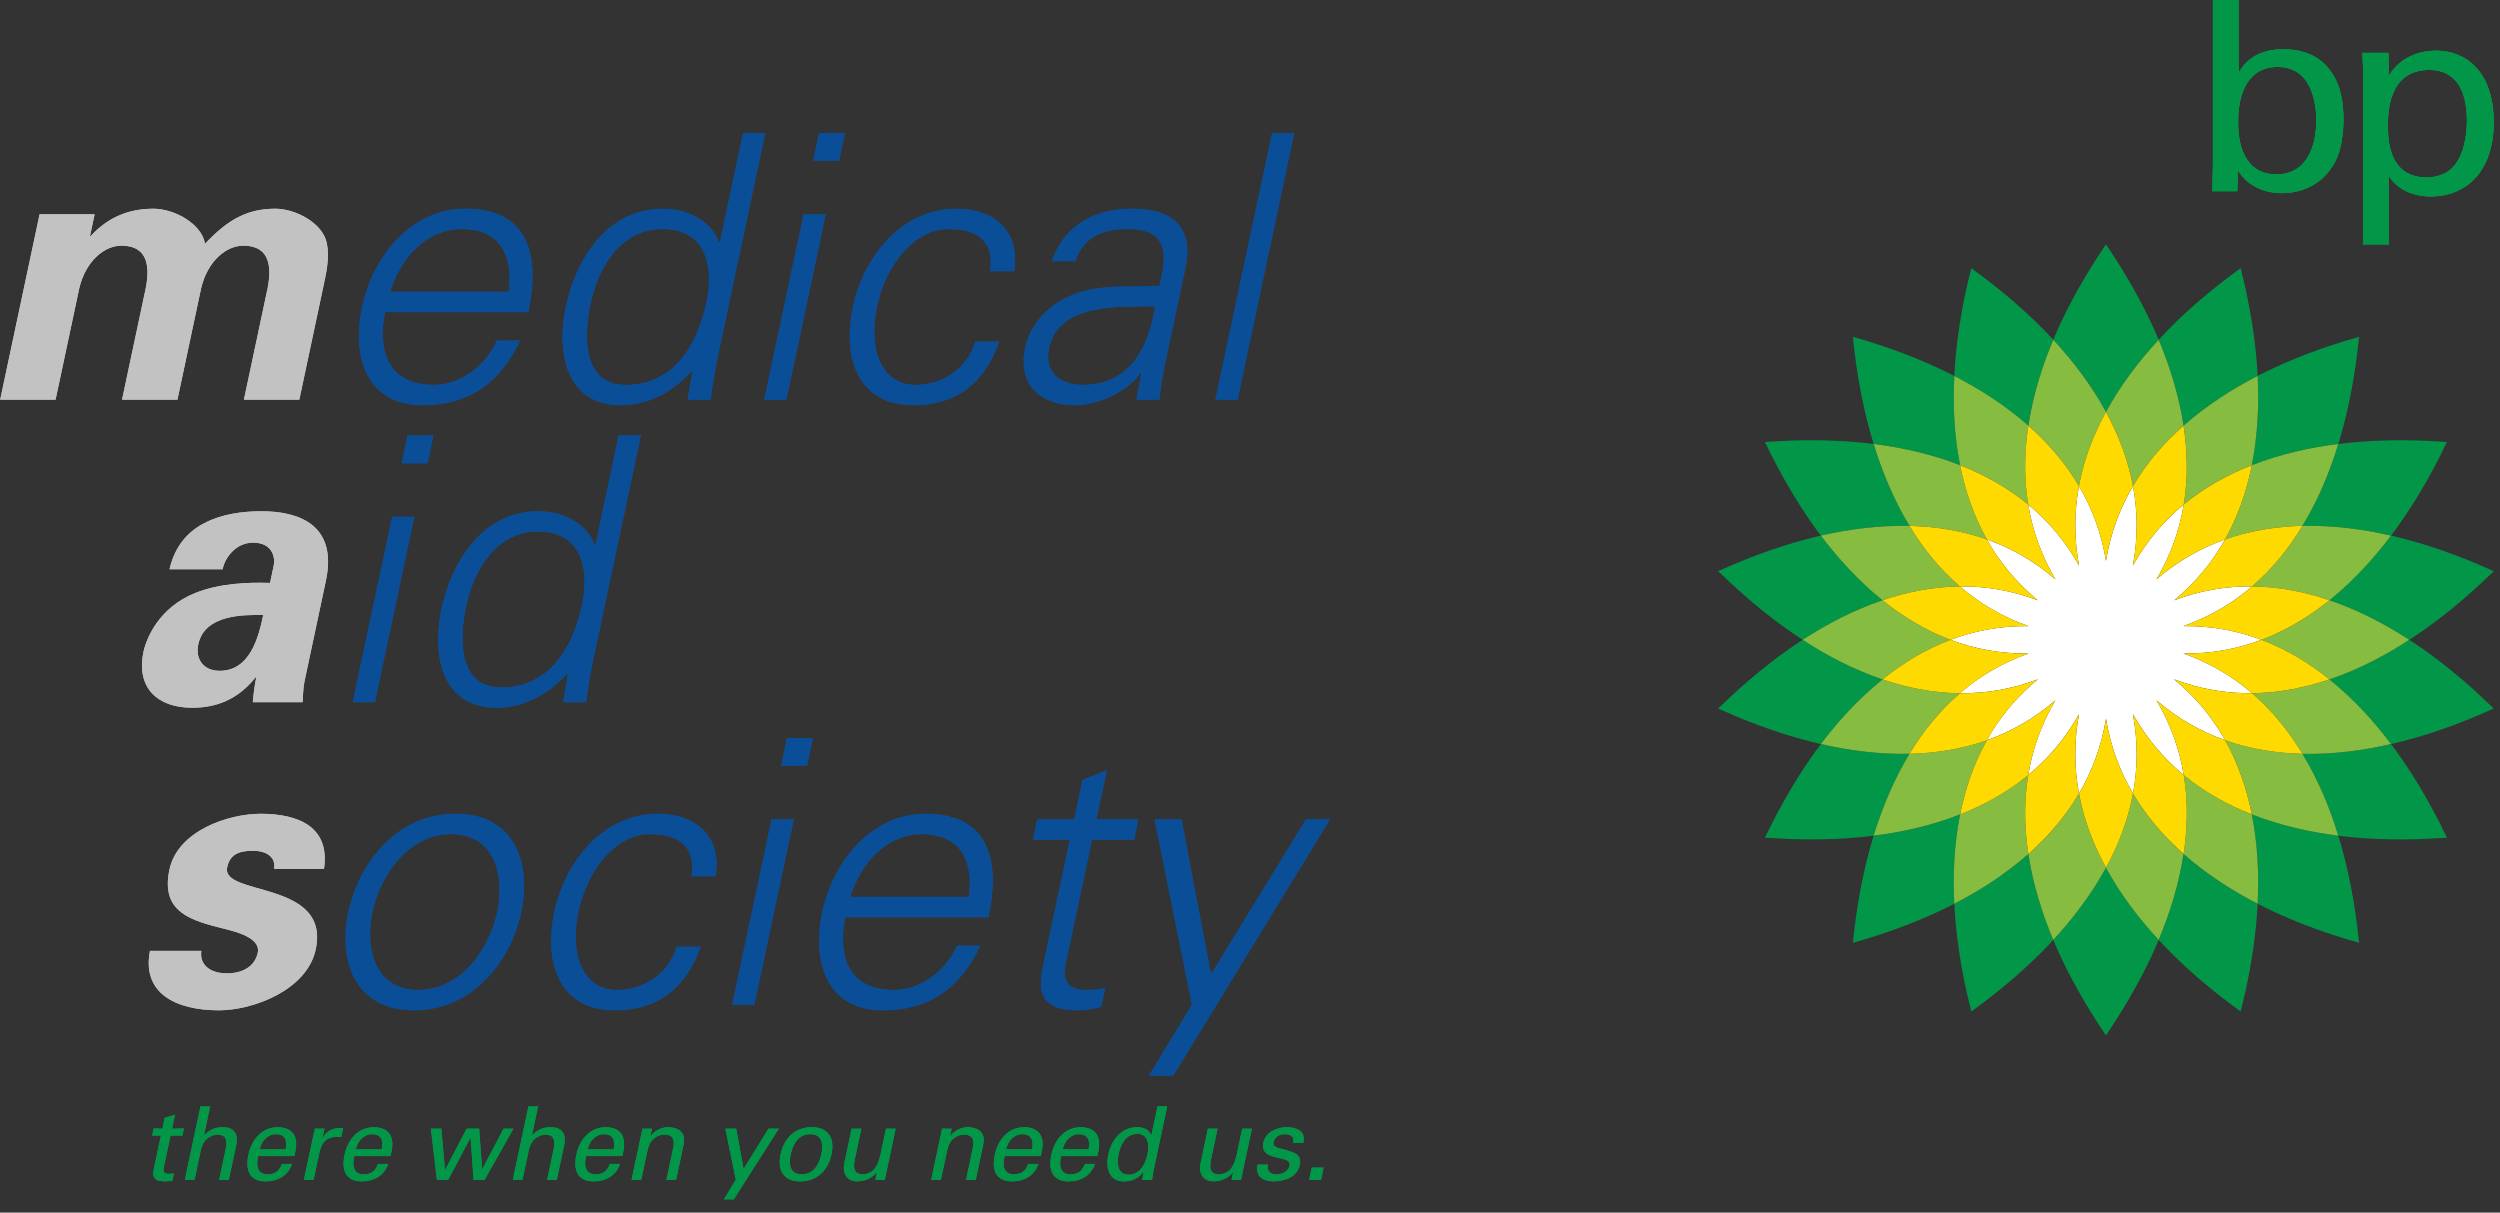 <?xml version="1.0" encoding="utf-8"?>
<!-- Generator: Adobe Illustrator 16.0.3, SVG Export Plug-In . SVG Version: 6.00 Build 0)  -->
<svg version="1.2" baseProfile="tiny" id="Layer_1" xmlns="http://www.w3.org/2000/svg" xmlns:xlink="http://www.w3.org/1999/xlink"
	 x="0px" y="0px" width="167px" height="81px" viewBox="0 0 167 81" xml:space="preserve">
<rect x="0" y="0" width="167" height="81" fill="#333333" stroke="none"/>
<g>
	<g>
		<path fill="#029748" d="M154.729,8.061c0,1.509-0.53,3.589-2.654,3.589c-2.567,0-2.567-2.889-2.567-3.497
			c0-0.589,0-3.681,2.638-3.681C154.547,4.471,154.729,7.14,154.729,8.061 M149.543,0h-1.721v11.116l-0.038,1.656h1.665l0.037-1.398
			c0.185,0.275,0.386,0.589,0.898,0.938c0.789,0.534,1.613,0.589,2.051,0.589c1.266,0,2.494-0.534,3.229-1.583
			c0.457-0.607,0.877-1.583,0.877-3.369c0-2.024-0.623-2.944-1.079-3.479c-0.842-0.958-1.999-1.179-2.916-1.179
			c-2.088,0-2.768,1.161-3.004,1.583V0L149.543,0z"/>
		<path fill="#029748" d="M159.511,8.428c0-0.829,0-3.756,2.75-3.756c2.032,0,2.528,1.731,2.528,3.388
			c0,0.663-0.092,1.988-0.752,2.89c-0.586,0.81-1.503,0.902-1.939,0.902C159.677,11.853,159.511,9.551,159.511,8.428
			 M157.863,16.324h1.703v-4.583c0.494,0.81,1.483,1.381,2.822,1.381c2.199,0,4.192-1.509,4.192-4.952
			c0-3.424-1.885-4.785-3.862-4.785c-0.751,0-2.273,0.22-3.136,1.674l-0.036-1.527h-1.74c0.037,0.883,0.057,1.104,0.057,1.509
			V16.324z"/>
		<path fill="#029748" d="M154.729,8.061c0,1.509-0.53,3.589-2.654,3.589c-2.567,0-2.567-2.889-2.567-3.497
			c0-0.589,0-3.681,2.638-3.681C154.547,4.471,154.729,7.14,154.729,8.061 M149.543,0h-1.721v11.116l-0.038,1.656h1.665l0.037-1.398
			c0.185,0.275,0.386,0.589,0.898,0.938c0.789,0.534,1.613,0.589,2.051,0.589c1.266,0,2.494-0.534,3.229-1.583
			c0.457-0.607,0.877-1.583,0.877-3.369c0-2.024-0.623-2.944-1.079-3.479c-0.842-0.958-1.999-1.179-2.916-1.179
			c-2.088,0-2.768,1.161-3.004,1.583V0L149.543,0z"/>
		<path fill="#029748" d="M159.511,8.428c0-0.829,0-3.756,2.75-3.756c2.032,0,2.528,1.731,2.528,3.388
			c0,0.663-0.092,1.988-0.752,2.89c-0.586,0.81-1.503,0.902-1.939,0.902C159.677,11.853,159.511,9.551,159.511,8.428
			 M157.863,16.324h1.703v-4.583c0.494,0.81,1.483,1.381,2.822,1.381c2.199,0,4.192-1.509,4.192-4.952
			c0-3.424-1.885-4.785-3.862-4.785c-0.751,0-2.273,0.22-3.136,1.674l-0.036-1.527h-1.74c0.037,0.883,0.057,1.104,0.057,1.509
			V16.324z"/>
		<path fill="#C2C2C2" d="M21.643,58.038c0.409-2.739-1.612-3.677-4.228-3.677c-2.171,0-5.545,1.136-6.096,3.726
			c-0.613,2.888,1.472,3.405,3.72,3.972c0.703,0.174,2.391,0.592,2.181,1.579c-0.204,0.962-1.059,1.382-2.069,1.382
			c-1.086,0-1.834-0.543-1.703-1.504h-3.43c-0.554,2.836,1.722,3.972,4.607,3.972c2.295,0,5.889-1.356,6.466-4.07
			c0.986-4.64-6.331-3.528-5.916-5.478c0.173-0.813,0.704-1.109,1.716-1.109c0.84,0,1.55,0.37,1.422,1.209L21.643,58.038
			L21.643,58.038z"/>
		<path fill="#0B4E98" d="M33.215,60.924c-0.487,2.295-2.291,5.206-5.276,5.206c-2.984,0-3.55-2.911-3.062-5.206
			c0.487-2.294,2.29-5.205,5.275-5.205C33.137,55.719,33.703,58.63,33.215,60.924 M30.441,54.361c-3.948,0-6.477,3.307-7.169,6.563
			c-0.691,3.258,0.431,6.563,4.378,6.563c3.947,0,6.476-3.306,7.168-6.563C35.511,57.668,34.388,54.361,30.441,54.361"/>
		<path fill="#0B4E98" d="M47.801,58.531c0.438-2.641-1.309-4.17-3.85-4.17c-3.676,0-6.208,3.207-6.921,6.563
			c-0.72,3.38,0.332,6.563,4.032,6.563c2.813,0,4.739-1.406,5.737-4.244h-1.604c-0.485,1.703-2.069,2.888-3.993,2.888
			c-2.271,0-3.168-2.395-2.565-5.23c0.599-2.813,2.509-5.181,4.778-5.181c2.047,0,3.062,0.912,2.782,2.813h1.604V58.531z"/>
		<path fill="#0B4E98" d="M51.544,54.732l-2.633,12.383h1.48l2.632-12.383H51.544z M54.301,49.305h-1.727l-0.394,1.851h1.728
			L54.301,49.305z"/>
		<path fill="#0B4E98" d="M66.033,61.27c0.823-3.873-0.035-6.907-4.181-6.907c-3.676,0-6.208,3.206-6.921,6.563
			c-0.719,3.38,0.332,6.563,4.033,6.563c2.984,0,5.123-1.357,6.517-4.316h-1.554c-0.732,1.701-2.455,2.959-4.207,2.959
			c-3.034,0-3.771-2.221-3.259-4.859h9.572V61.27z M56.8,59.912c0.657-2.17,2.371-4.193,4.789-4.193c2.565,0,3.466,1.801,3.13,4.193
			H56.8z"/>
		<path fill="#0B4E98" d="M69.826,63.811c-0.357,1.679-0.954,3.677,2.179,3.677c0.493,0,1.058-0.1,1.552-0.222l0.273-1.283
			c-0.421,0.123-0.871,0.147-1.314,0.147c-1.135,0-1.597-0.616-1.33-1.751l1.762-8.29h2.813l0.288-1.356h-2.812l0.697-3.28
			l-1.617,0.642l-0.561,2.641h-2.468L69,56.089h2.467L69.826,63.811z"/>
		<polygon fill="#0B4E98" points="77.125,54.732 79.624,67.115 76.742,71.854 78.371,71.854 88.845,54.732 87.24,54.732 
			80.894,65.094 78.926,54.732 		"/>
		<path fill="#C2C2C2" d="M17.584,41.085c-0.31,1.455-0.866,3.726-2.914,3.726c-1.036,0-1.644-0.739-1.424-1.775
			C13.672,41.035,16.306,41.061,17.584,41.085 M14.879,38.025c0.07-0.566,0.746-1.776,2.029-1.776c1.309,0,1.488,1.013,1.377,1.53
			l-0.246,1.16c-1.47-0.049-3.359,0.023-4.977,0.666c-2.449,0.961-3.29,3.059-3.473,3.922c-0.515,2.418,0.93,3.75,3.249,3.75
			c1.677,0,3.086-0.592,4.229-2.023h0.049c-0.109,0.518-0.181,1.086-0.228,1.653h3.331c0.028-0.37,0.009-0.74,0.114-1.356
			l1.438-6.761c0.792-3.726-1.802-4.638-4.293-4.638c-1.333,0-2.682,0.197-3.819,0.789c-1.107,0.568-1.979,1.531-2.334,3.084H14.879
			z"/>
		<path fill="#0B4E98" d="M26.197,34.523l-2.633,12.385h1.48l2.632-12.385H26.197z M28.954,29.095h-1.727l-0.394,1.852h1.728
			L28.954,29.095z"/>
		<path fill="#0B4E98" d="M38.875,40.419c-0.599,2.812-2.156,5.502-5.389,5.502c-2.837,0-2.837-3.134-2.35-5.429
			c0.504-2.367,1.972-4.983,4.785-4.983C38.808,35.509,39.409,37.902,38.875,40.419 M37.618,46.908h1.53
			c0.129-0.84,0.264-1.826,0.469-2.788l3.193-15.025h-1.48l-1.542,7.255l-0.059,0.049c-0.554-1.457-2.114-2.246-3.766-2.246
			c-3.677,0-5.785,3.307-6.468,6.514c-0.66,3.106,0.001,6.61,3.678,6.61c1.727,0,3.404-0.813,4.73-2.295l0.028,0.101L37.618,46.908z
			"/>
		<path fill="#C2C2C2" d="M6.32,14.313H2.645L0.012,26.697h3.701l1.584-7.45c0.432-1.801,1.664-2.837,2.822-2.837
			c1.826,0,1.876,1.505,1.618,2.837l-1.584,7.45h3.7l1.584-7.45c0.432-1.801,1.664-2.837,2.823-2.837
			c1.826,0,1.876,1.505,1.618,2.837l-1.584,7.45h3.7l1.583-7.45c0.21-0.987,0.455-2.023,0.26-2.96
			c-0.229-1.357-2.067-2.344-3.449-2.344c-1.875,0-3.192,0.74-4.692,2.344c-0.229-1.357-2.066-2.344-3.449-2.344
			c-1.875,0-3.191,0.74-4.187,1.826H6.012L6.32,14.313z"/>
		<path fill="#0B4E98" d="M35.291,20.851c0.822-3.873-0.037-6.908-4.182-6.908c-3.676,0-6.208,3.207-6.921,6.562
			c-0.719,3.379,0.332,6.563,4.032,6.563c2.986,0,5.124-1.357,6.518-4.317h-1.554c-0.731,1.702-2.455,2.959-4.207,2.959
			c-3.034,0-3.771-2.22-3.259-4.86L35.291,20.851L35.291,20.851z M26.057,19.494c0.658-2.171,2.371-4.194,4.789-4.194
			c2.566,0,3.466,1.801,3.13,4.194H26.057z"/>
		<path fill="#0B4E98" d="M47.186,20.21c-0.598,2.812-2.156,5.502-5.388,5.502c-2.837,0-2.837-3.134-2.351-5.428
			c0.504-2.368,1.973-4.984,4.785-4.984C47.118,15.3,47.721,17.693,47.186,20.21 M45.93,26.697h1.529
			c0.13-0.838,0.265-1.824,0.47-2.787l3.192-15.024h-1.479L48.1,16.14l-0.059,0.049c-0.555-1.456-2.113-2.245-3.767-2.245
			c-3.676,0-5.785,3.306-6.467,6.513c-0.661,3.107,0.001,6.611,3.677,6.611c1.728,0,3.405-0.814,4.731-2.295l0.027,0.1L45.93,26.697
			z"/>
		<path fill="#0B4E98" d="M53.684,14.313l-2.633,12.384h1.481l2.632-12.384H53.684z M56.441,8.887h-1.728l-0.394,1.851h1.728
			L56.441,8.887z"/>
		<path fill="#0B4E98" d="M67.744,18.113c0.438-2.64-1.309-4.169-3.85-4.169c-3.676,0-6.208,3.207-6.921,6.562
			c-0.72,3.38,0.331,6.563,4.032,6.563c2.813,0,4.739-1.406,5.737-4.244H65.14c-0.485,1.703-2.069,2.887-3.993,2.887
			c-2.271,0-3.168-2.394-2.564-5.23c0.598-2.813,2.508-5.181,4.777-5.181c2.047,0,3.062,0.912,2.781,2.813H67.744z"/>
		<path fill="#0B4E98" d="M70.082,23.244c0.661-3.109,4.968-2.714,7.081-2.788c-0.403,2.59-1.586,5.254-4.817,5.254
			C70.84,25.711,69.726,24.922,70.082,23.244 M77.452,19.099c-1.822,0.099-3.917-0.147-5.722,0.568
			c-1.611,0.617-2.896,1.899-3.252,3.577c-0.514,2.418,1.013,3.824,3.308,3.824c1.677,0,3.54-0.986,4.303-2.023l0.11-0.172h0.05
			l-0.339,1.825h1.53c0.129-0.839,0.239-1.825,0.469-2.788l1.248-5.872c0.653-2.837-0.782-4.095-3.521-4.095
			c-2.368,0-4.473,0.962-5.383,3.503h1.578c0.555-1.677,1.938-2.146,3.491-2.146c1.752,0,2.652,0.641,2.369,2.664L77.452,19.099z"/>
		<polygon fill="#0B4E98" points="86.455,8.886 84.977,8.886 81.189,26.698 82.67,26.698 		"/>
		<path fill="#029748" d="M10.266,75.377l-0.104,0.482l0.588-0.008l-0.463,2.17c-0.096,0.457-0.064,0.471,0.017,0.634
			c0.077,0.148,0.235,0.204,0.333,0.224c0.15,0.029,0.271,0.035,0.428,0.035c0.15,0,0.3-0.035,0.451-0.041l0.105-0.496
			c-0.107,0.025-0.246,0.039-0.349,0.039c-0.231,0-0.397-0.115-0.346-0.359l0.469-2.203l0.788,0.006l0.102-0.481l-0.793,0.021
			l0.198-0.933l-0.689,0.205l-0.154,0.728L10.266,75.377z"/>
		<path fill="#029748" d="M12.995,78.813l0.373-1.756c0.041-0.189,0.052-0.436,0.277-0.789c0.183-0.285,0.619-0.482,0.876-0.477
			c0.603,0.014,0.677,0.402,0.55,1l-0.43,2.021h0.646l0.492-2.313c0.13-0.611-0.023-1.203-0.914-1.203
			c-0.497,0-0.902,0.179-1.227,0.558h-0.015l0.415-1.951h-0.646l-1.044,4.91H12.995L12.995,78.813z"/>
		<path fill="#029748" d="M19.662,77.227l0.068-0.317c0.201-0.947-0.145-1.593-1.161-1.613c-1.081,0-1.762,0.836-1.975,1.836
			c-0.214,1.009,0.057,1.783,1.151,1.783c0.816,0,1.497-0.39,1.765-1.164h-0.68c-0.181,0.498-0.474,0.694-0.978,0.694
			c-0.659,0-0.772-0.618-0.598-1.219H19.662z M17.35,76.777c0.119-0.558,0.536-1.014,1.073-1.014c0.626,0,0.79,0.442,0.654,1.014
			H17.35z"/>
		<path fill="#029748" d="M21.309,77.117c0.153-0.721,0.389-1.155,1.211-1.184c0.088,0,0.19,0,0.271,0.034l0.131-0.61
			c-0.075,0-0.143-0.008-0.224-0.008c-0.47,0-0.956,0.237-1.15,0.707h-0.013l0.14-0.66h-0.646l-0.726,3.414h0.646L21.309,77.117z"/>
		<path fill="#029748" d="M26.086,77.227l0.067-0.317c0.201-0.947-0.145-1.593-1.161-1.613c-1.081,0-1.762,0.836-1.975,1.836
			c-0.214,1.009,0.057,1.783,1.152,1.783c0.815,0,1.496-0.39,1.764-1.164h-0.68c-0.182,0.498-0.475,0.694-0.979,0.694
			c-0.66,0-0.772-0.618-0.598-1.219H26.086z M23.772,76.777c0.119-0.558,0.536-1.014,1.073-1.014c0.626,0,0.79,0.442,0.654,1.014
			H23.772z"/>
		<polygon fill="#029748" points="33.639,75.396 32.216,78.09 32.203,78.09 32.007,75.396 31.17,75.396 29.735,78.145 
			29.722,78.145 29.482,75.396 28.781,75.396 29.186,78.813 29.94,78.813 31.422,76.002 31.436,76.002 31.635,78.813 32.369,78.813 
			34.299,75.396 		"/>
		<path fill="#029748" d="M34.903,78.813l0.373-1.756c0.041-0.189,0.052-0.436,0.277-0.789c0.183-0.285,0.619-0.482,0.876-0.477
			c0.603,0.014,0.677,0.402,0.549,1l-0.429,2.021h0.646l0.492-2.313c0.13-0.611-0.023-1.203-0.914-1.203
			c-0.497,0-0.902,0.179-1.228,0.558h-0.014l0.415-1.951H35.3l-1.044,4.91H34.903L34.903,78.813z"/>
		<path fill="#029748" d="M41.57,77.227l0.068-0.317c0.201-0.947-0.146-1.593-1.161-1.613c-1.081,0-1.762,0.836-1.975,1.836
			c-0.215,1.009,0.057,1.783,1.151,1.783c0.816,0,1.497-0.39,1.764-1.164h-0.68c-0.181,0.498-0.474,0.694-0.978,0.694
			c-0.659,0-0.773-0.618-0.599-1.219H41.57z M39.258,76.777c0.119-0.558,0.535-1.014,1.072-1.014c0.627,0,0.79,0.442,0.655,1.014
			H39.258z"/>
		<path fill="#029748" d="M43.549,75.396h-0.633l-0.726,3.414h0.646l0.395-1.855c0.142-0.668,0.351-0.816,0.465-0.912
			c0.33-0.271,0.681-0.252,0.681-0.252c0.544,0,0.717,0.307,0.597,0.871l-0.457,2.148h0.646l0.502-2.359
			c0.233-1.096-0.809-1.156-1.047-1.156c-0.34,0-0.854,0.178-1.162,0.604h-0.014L43.549,75.396z"/>
		<polygon fill="#029748" points="52.025,75.396 51.332,75.396 49.671,78.09 49.176,75.396 48.455,75.396 49.154,78.799 
			48.355,80.117 49.016,80.117 		"/>
		<path fill="#029748" d="M54.229,75.295c-1.122,0-1.86,0.748-2.085,1.809c-0.226,1.063,0.194,1.812,1.315,1.812
			c1.122,0,1.859-0.748,2.086-1.812C55.77,76.043,55.351,75.295,54.229,75.295 M52.823,77.104c0.155-0.727,0.537-1.34,1.306-1.34
			s0.89,0.613,0.735,1.34c-0.155,0.729-0.537,1.34-1.305,1.34C52.79,78.443,52.668,77.832,52.823,77.104"/>
		<path fill="#029748" d="M58.811,77.152c-0.018,0.082-0.11,0.481-0.3,0.803c-0.212,0.354-0.602,0.49-0.866,0.49
			c-0.619,0-0.662-0.438-0.537-1.028l0.43-2.021h-0.646l-0.486,2.287c-0.146,0.687,0.146,1.229,0.861,1.229
			c0.476,0,0.948-0.179,1.298-0.604h0.014l-0.106,0.504h0.632l0.726-3.416h-0.646L58.811,77.152z"/>
		<path fill="#029748" d="M63.566,75.396h-0.634l-0.726,3.414h0.646l0.395-1.855c0.142-0.668,0.351-0.816,0.466-0.912
			c0.33-0.271,0.68-0.252,0.68-0.252c0.544,0,0.718,0.307,0.598,0.871l-0.457,2.148h0.646l0.502-2.359
			c0.233-1.096-0.809-1.156-1.047-1.156c-0.34,0-0.854,0.178-1.162,0.604h-0.014L63.566,75.396z"/>
		<path fill="#029748" d="M69.521,77.227l0.068-0.317c0.2-0.947-0.146-1.593-1.161-1.613c-1.081,0-1.763,0.836-1.976,1.836
			c-0.214,1.009,0.058,1.783,1.152,1.783c0.815,0,1.497-0.39,1.764-1.164h-0.68c-0.181,0.498-0.474,0.694-0.978,0.694
			c-0.659,0-0.773-0.618-0.599-1.219H69.521z M67.207,76.777c0.119-0.558,0.536-1.014,1.073-1.014c0.626,0,0.79,0.442,0.655,1.014
			H67.207z"/>
		<path fill="#029748" d="M73.3,77.227l0.068-0.317c0.201-0.947-0.146-1.593-1.161-1.613c-1.081,0-1.762,0.836-1.975,1.836
			c-0.215,1.009,0.057,1.783,1.151,1.783c0.816,0,1.497-0.39,1.765-1.164h-0.681c-0.181,0.498-0.474,0.694-0.978,0.694
			c-0.659,0-0.773-0.618-0.599-1.219H73.3z M70.987,76.777c0.118-0.558,0.536-1.014,1.073-1.014c0.625,0,0.789,0.442,0.654,1.014
			H70.987z"/>
		<path fill="#029748" d="M74.72,77.098c0.136-0.639,0.479-1.354,1.254-1.354c0.733,0,0.809,0.734,0.678,1.354
			c-0.136,0.64-0.474,1.367-1.257,1.367C74.667,78.465,74.583,77.736,74.72,77.098 M76.907,75.859h-0.013
			c-0.111-0.408-0.506-0.564-0.942-0.564c-1.061,0-1.718,0.885-1.915,1.811c-0.186,0.877,0.018,1.81,1.031,1.81
			c0.496,0,0.981-0.17,1.314-0.646h0.013l-0.007,0.032L76.3,78.813h0.66c0.027-0.196,0.051-0.4,0.095-0.604l0.915-4.307h-0.646
			L76.907,75.859z"/>
		<path fill="#029748" d="M82.607,77.152c-0.018,0.082-0.109,0.481-0.301,0.803c-0.211,0.354-0.601,0.49-0.865,0.49
			c-0.619,0-0.662-0.438-0.537-1.028l0.43-2.021h-0.646l-0.485,2.287c-0.146,0.687,0.146,1.229,0.86,1.229
			c0.477,0,0.949-0.179,1.299-0.604h0.014l-0.107,0.504H82.9l0.726-3.416H82.98L82.607,77.152z"/>
		<path fill="#029748" d="M84.393,76.329c-0.283,1.333,1.912,0.763,1.75,1.522c-0.094,0.441-0.515,0.592-0.896,0.592
			c-0.394,0-0.632-0.224-0.556-0.646h-0.681c-0.176,0.788,0.354,1.115,1.068,1.115c0.7,0,1.571-0.259,1.749-1.097
			c0.164-0.768-0.487-0.836-1.025-1.026c-0.229-0.074-0.809-0.103-0.729-0.481c0.082-0.382,0.396-0.545,0.742-0.545
			c0.373,0,0.677,0.144,0.557,0.579h0.682c0.213-0.776-0.457-1.049-1.104-1.049C85.332,75.295,84.543,75.615,84.393,76.329"/>
		<polygon fill="#029748" points="87.628,77.996 87.454,78.811 88.244,78.811 88.417,77.996 		"/>
		<path fill="#029748" d="M154.729,8.061c0,1.509-0.53,3.589-2.654,3.589c-2.567,0-2.567-2.889-2.567-3.497
			c0-0.589,0-3.681,2.638-3.681C154.547,4.471,154.729,7.14,154.729,8.061 M149.543,0h-1.721v11.116l-0.038,1.656h1.665l0.037-1.398
			c0.185,0.275,0.386,0.589,0.898,0.938c0.789,0.534,1.613,0.589,2.051,0.589c1.266,0,2.494-0.534,3.229-1.583
			c0.457-0.607,0.877-1.583,0.877-3.369c0-2.024-0.623-2.944-1.079-3.479c-0.842-0.958-1.999-1.179-2.916-1.179
			c-2.088,0-2.768,1.161-3.004,1.583V0L149.543,0z"/>
		<path fill="#029748" d="M159.511,8.428c0-0.829,0-3.756,2.75-3.756c2.032,0,2.528,1.731,2.528,3.388
			c0,0.663-0.092,1.988-0.752,2.89c-0.586,0.81-1.503,0.902-1.939,0.902C159.677,11.853,159.511,9.551,159.511,8.428
			 M157.863,16.324h1.703v-4.583c0.494,0.81,1.483,1.381,2.822,1.381c2.199,0,4.192-1.509,4.192-4.952
			c0-3.424-1.885-4.785-3.862-4.785c-0.751,0-2.273,0.22-3.136,1.674l-0.036-1.527h-1.74c0.037,0.883,0.057,1.104,0.057,1.509
			V16.324z"/>
		<path fill="#C2C2C2" d="M21.643,58.038c0.409-2.739-1.612-3.677-4.228-3.677c-2.171,0-5.545,1.136-6.096,3.726
			c-0.613,2.888,1.472,3.405,3.72,3.972c0.703,0.174,2.391,0.592,2.181,1.579c-0.204,0.962-1.059,1.382-2.069,1.382
			c-1.086,0-1.834-0.543-1.703-1.504h-3.43c-0.554,2.836,1.722,3.972,4.607,3.972c2.295,0,5.889-1.356,6.466-4.07
			c0.986-4.64-6.331-3.528-5.916-5.478c0.173-0.813,0.704-1.109,1.716-1.109c0.84,0,1.55,0.37,1.422,1.209L21.643,58.038
			L21.643,58.038z"/>
		<path fill="#0B4E98" d="M33.215,60.924c-0.487,2.295-2.291,5.206-5.276,5.206c-2.984,0-3.55-2.911-3.062-5.206
			c0.487-2.294,2.29-5.205,5.275-5.205C33.137,55.719,33.703,58.63,33.215,60.924 M30.441,54.361c-3.948,0-6.477,3.307-7.169,6.563
			c-0.691,3.258,0.431,6.563,4.378,6.563c3.947,0,6.476-3.306,7.168-6.563C35.511,57.668,34.388,54.361,30.441,54.361"/>
		<path fill="#0B4E98" d="M47.801,58.531c0.438-2.641-1.309-4.17-3.85-4.17c-3.676,0-6.208,3.207-6.921,6.563
			c-0.72,3.38,0.332,6.563,4.032,6.563c2.813,0,4.739-1.406,5.737-4.244h-1.604c-0.485,1.703-2.069,2.888-3.993,2.888
			c-2.271,0-3.168-2.395-2.565-5.23c0.599-2.813,2.509-5.181,4.778-5.181c2.047,0,3.062,0.912,2.782,2.813h1.604V58.531z"/>
		<path fill="#0B4E98" d="M51.544,54.732l-2.633,12.383h1.48l2.632-12.383H51.544z M54.301,49.305h-1.727l-0.394,1.851h1.728
			L54.301,49.305z"/>
		<path fill="#0B4E98" d="M66.033,61.27c0.823-3.873-0.035-6.907-4.181-6.907c-3.676,0-6.208,3.206-6.921,6.563
			c-0.719,3.38,0.332,6.563,4.033,6.563c2.984,0,5.123-1.357,6.517-4.316h-1.554c-0.732,1.701-2.455,2.959-4.207,2.959
			c-3.034,0-3.771-2.221-3.259-4.859h9.572V61.27z M56.8,59.912c0.657-2.17,2.371-4.193,4.789-4.193c2.565,0,3.466,1.801,3.13,4.193
			H56.8z"/>
		<path fill="#0B4E98" d="M69.826,63.811c-0.357,1.679-0.954,3.677,2.179,3.677c0.493,0,1.058-0.1,1.552-0.222l0.273-1.283
			c-0.421,0.123-0.871,0.147-1.314,0.147c-1.135,0-1.597-0.616-1.33-1.751l1.762-8.29h2.813l0.288-1.356h-2.812l0.697-3.28
			l-1.617,0.642l-0.561,2.641h-2.468L69,56.089h2.467L69.826,63.811z"/>
		<polygon fill="#0B4E98" points="77.125,54.732 79.624,67.115 76.742,71.854 78.371,71.854 88.845,54.732 87.24,54.732 
			80.894,65.094 78.926,54.732 		"/>
		<path fill="#C2C2C2" d="M17.584,41.085c-0.31,1.455-0.866,3.726-2.914,3.726c-1.036,0-1.644-0.739-1.424-1.775
			C13.672,41.035,16.306,41.061,17.584,41.085 M14.879,38.025c0.07-0.566,0.746-1.776,2.029-1.776c1.309,0,1.488,1.013,1.377,1.53
			l-0.246,1.16c-1.47-0.049-3.359,0.023-4.977,0.666c-2.449,0.961-3.29,3.059-3.473,3.922c-0.515,2.418,0.93,3.75,3.249,3.75
			c1.677,0,3.086-0.592,4.229-2.023h0.049c-0.109,0.518-0.181,1.086-0.228,1.653h3.331c0.028-0.37,0.009-0.74,0.114-1.356
			l1.438-6.761c0.792-3.726-1.802-4.638-4.293-4.638c-1.333,0-2.682,0.197-3.819,0.789c-1.107,0.568-1.979,1.531-2.334,3.084H14.879
			z"/>
		<path fill="#0B4E98" d="M26.197,34.523l-2.633,12.385h1.48l2.632-12.385H26.197z M28.954,29.095h-1.727l-0.394,1.852h1.728
			L28.954,29.095z"/>
		<path fill="#0B4E98" d="M38.875,40.419c-0.599,2.812-2.156,5.502-5.389,5.502c-2.837,0-2.837-3.134-2.35-5.429
			c0.504-2.367,1.972-4.983,4.785-4.983C38.808,35.509,39.409,37.902,38.875,40.419 M37.618,46.908h1.53
			c0.129-0.84,0.264-1.826,0.469-2.788l3.193-15.025h-1.48l-1.542,7.255l-0.059,0.049c-0.554-1.457-2.114-2.246-3.766-2.246
			c-3.677,0-5.785,3.307-6.468,6.514c-0.66,3.106,0.001,6.61,3.678,6.61c1.727,0,3.404-0.813,4.73-2.295l0.028,0.101L37.618,46.908z
			"/>
		<path fill="#C2C2C2" d="M6.32,14.313H2.645L0.012,26.697h3.701l1.584-7.45c0.432-1.801,1.664-2.837,2.822-2.837
			c1.826,0,1.876,1.505,1.618,2.837l-1.584,7.45h3.7l1.584-7.45c0.432-1.801,1.664-2.837,2.823-2.837
			c1.826,0,1.876,1.505,1.618,2.837l-1.584,7.45h3.7l1.583-7.45c0.21-0.987,0.455-2.023,0.26-2.96
			c-0.229-1.357-2.067-2.344-3.449-2.344c-1.875,0-3.192,0.74-4.692,2.344c-0.229-1.357-2.066-2.344-3.449-2.344
			c-1.875,0-3.191,0.74-4.187,1.826H6.012L6.32,14.313z"/>
		<path fill="#0B4E98" d="M35.291,20.851c0.822-3.873-0.037-6.908-4.182-6.908c-3.676,0-6.208,3.207-6.921,6.562
			c-0.719,3.379,0.332,6.563,4.032,6.563c2.986,0,5.124-1.357,6.518-4.317h-1.554c-0.731,1.702-2.455,2.959-4.207,2.959
			c-3.034,0-3.771-2.22-3.259-4.86L35.291,20.851L35.291,20.851z M26.057,19.494c0.658-2.171,2.371-4.194,4.789-4.194
			c2.566,0,3.466,1.801,3.13,4.194H26.057z"/>
		<path fill="#0B4E98" d="M47.186,20.21c-0.598,2.812-2.156,5.502-5.388,5.502c-2.837,0-2.837-3.134-2.351-5.428
			c0.504-2.368,1.973-4.984,4.785-4.984C47.118,15.3,47.721,17.693,47.186,20.21 M45.93,26.697h1.529
			c0.13-0.838,0.265-1.824,0.47-2.787l3.192-15.024h-1.479L48.1,16.14l-0.059,0.049c-0.555-1.456-2.113-2.245-3.767-2.245
			c-3.676,0-5.785,3.306-6.467,6.513c-0.661,3.107,0.001,6.611,3.677,6.611c1.728,0,3.405-0.814,4.731-2.295l0.027,0.1L45.93,26.697
			z"/>
		<path fill="#0B4E98" d="M53.684,14.313l-2.633,12.384h1.481l2.632-12.384H53.684z M56.441,8.887h-1.728l-0.394,1.851h1.728
			L56.441,8.887z"/>
		<path fill="#0B4E98" d="M67.744,18.113c0.438-2.64-1.309-4.169-3.85-4.169c-3.676,0-6.208,3.207-6.921,6.562
			c-0.72,3.38,0.331,6.563,4.032,6.563c2.813,0,4.739-1.406,5.737-4.244H65.14c-0.485,1.703-2.069,2.887-3.993,2.887
			c-2.271,0-3.168-2.394-2.564-5.23c0.598-2.813,2.508-5.181,4.777-5.181c2.047,0,3.062,0.912,2.781,2.813H67.744z"/>
		<path fill="#0B4E98" d="M70.082,23.244c0.661-3.109,4.968-2.714,7.081-2.788c-0.403,2.59-1.586,5.254-4.817,5.254
			C70.84,25.711,69.726,24.922,70.082,23.244 M77.452,19.099c-1.822,0.099-3.917-0.147-5.722,0.568
			c-1.611,0.617-2.896,1.899-3.252,3.577c-0.514,2.418,1.013,3.824,3.308,3.824c1.677,0,3.54-0.986,4.303-2.023l0.11-0.172h0.05
			l-0.339,1.825h1.53c0.129-0.839,0.239-1.825,0.469-2.788l1.248-5.872c0.653-2.837-0.782-4.095-3.521-4.095
			c-2.368,0-4.473,0.962-5.383,3.503h1.578c0.555-1.677,1.938-2.146,3.491-2.146c1.752,0,2.652,0.641,2.369,2.664L77.452,19.099z"/>
		<polygon fill="#0B4E98" points="86.455,8.886 84.977,8.886 81.189,26.698 82.67,26.698 		"/>
		<path fill="#029748" d="M10.266,75.377l-0.104,0.482l0.588-0.008l-0.463,2.17c-0.096,0.457-0.064,0.471,0.017,0.634
			c0.077,0.148,0.235,0.204,0.333,0.224c0.15,0.029,0.271,0.035,0.428,0.035c0.15,0,0.3-0.035,0.451-0.041l0.105-0.496
			c-0.107,0.025-0.246,0.039-0.349,0.039c-0.231,0-0.397-0.115-0.346-0.359l0.469-2.203l0.788,0.006l0.102-0.481l-0.793,0.021
			l0.198-0.933l-0.689,0.205l-0.154,0.728L10.266,75.377z"/>
		<path fill="#029748" d="M12.995,78.813l0.373-1.756c0.041-0.189,0.052-0.436,0.277-0.789c0.183-0.285,0.619-0.482,0.876-0.477
			c0.603,0.014,0.677,0.402,0.55,1l-0.43,2.021h0.646l0.492-2.313c0.13-0.611-0.023-1.203-0.914-1.203
			c-0.497,0-0.902,0.179-1.227,0.558h-0.015l0.415-1.951h-0.646l-1.044,4.91H12.995L12.995,78.813z"/>
		<path fill="#029748" d="M19.662,77.227l0.068-0.317c0.201-0.947-0.145-1.593-1.161-1.613c-1.081,0-1.762,0.836-1.975,1.836
			c-0.214,1.009,0.057,1.783,1.151,1.783c0.816,0,1.497-0.39,1.765-1.164h-0.68c-0.181,0.498-0.474,0.694-0.978,0.694
			c-0.659,0-0.772-0.618-0.598-1.219H19.662z M17.35,76.777c0.119-0.558,0.536-1.014,1.073-1.014c0.626,0,0.79,0.442,0.654,1.014
			H17.35z"/>
		<path fill="#029748" d="M21.309,77.117c0.153-0.721,0.389-1.155,1.211-1.184c0.088,0,0.19,0,0.271,0.034l0.131-0.61
			c-0.075,0-0.143-0.008-0.224-0.008c-0.47,0-0.956,0.237-1.15,0.707h-0.013l0.14-0.66h-0.646l-0.726,3.414h0.646L21.309,77.117z"/>
		<path fill="#029748" d="M26.086,77.227l0.067-0.317c0.201-0.947-0.145-1.593-1.161-1.613c-1.081,0-1.762,0.836-1.975,1.836
			c-0.214,1.009,0.057,1.783,1.152,1.783c0.815,0,1.496-0.39,1.764-1.164h-0.68c-0.182,0.498-0.475,0.694-0.979,0.694
			c-0.66,0-0.772-0.618-0.598-1.219H26.086z M23.772,76.777c0.119-0.558,0.536-1.014,1.073-1.014c0.626,0,0.79,0.442,0.654,1.014
			H23.772z"/>
		<polygon fill="#029748" points="33.639,75.396 32.216,78.09 32.203,78.09 32.007,75.396 31.17,75.396 29.735,78.145 
			29.722,78.145 29.482,75.396 28.781,75.396 29.186,78.813 29.94,78.813 31.422,76.002 31.436,76.002 31.635,78.813 32.369,78.813 
			34.299,75.396 		"/>
		<path fill="#029748" d="M34.903,78.813l0.373-1.756c0.041-0.189,0.052-0.436,0.277-0.789c0.183-0.285,0.619-0.482,0.876-0.477
			c0.603,0.014,0.677,0.402,0.549,1l-0.429,2.021h0.646l0.492-2.313c0.13-0.611-0.023-1.203-0.914-1.203
			c-0.497,0-0.902,0.179-1.228,0.558h-0.014l0.415-1.951H35.3l-1.044,4.91H34.903L34.903,78.813z"/>
		<path fill="#029748" d="M41.57,77.227l0.068-0.317c0.201-0.947-0.146-1.593-1.161-1.613c-1.081,0-1.762,0.836-1.975,1.836
			c-0.215,1.009,0.057,1.783,1.151,1.783c0.816,0,1.497-0.39,1.764-1.164h-0.68c-0.181,0.498-0.474,0.694-0.978,0.694
			c-0.659,0-0.773-0.618-0.599-1.219H41.57z M39.258,76.777c0.119-0.558,0.535-1.014,1.072-1.014c0.627,0,0.79,0.442,0.655,1.014
			H39.258z"/>
		<path fill="#029748" d="M43.549,75.396h-0.633l-0.726,3.414h0.646l0.395-1.855c0.142-0.668,0.351-0.816,0.465-0.912
			c0.33-0.271,0.681-0.252,0.681-0.252c0.544,0,0.717,0.307,0.597,0.871l-0.457,2.148h0.646l0.502-2.359
			c0.233-1.096-0.809-1.156-1.047-1.156c-0.34,0-0.854,0.178-1.162,0.604h-0.014L43.549,75.396z"/>
		<polygon fill="#029748" points="52.025,75.396 51.332,75.396 49.671,78.09 49.176,75.396 48.455,75.396 49.154,78.799 
			48.355,80.117 49.016,80.117 		"/>
		<path fill="#029748" d="M54.229,75.295c-1.122,0-1.86,0.748-2.085,1.809c-0.226,1.063,0.194,1.812,1.315,1.812
			c1.122,0,1.859-0.748,2.086-1.812C55.77,76.043,55.351,75.295,54.229,75.295 M52.823,77.104c0.155-0.727,0.537-1.34,1.306-1.34
			s0.89,0.613,0.735,1.34c-0.155,0.729-0.537,1.34-1.305,1.34C52.79,78.443,52.668,77.832,52.823,77.104"/>
		<path fill="#029748" d="M58.811,77.152c-0.018,0.082-0.11,0.481-0.3,0.803c-0.212,0.354-0.602,0.49-0.866,0.49
			c-0.619,0-0.662-0.438-0.537-1.028l0.43-2.021h-0.646l-0.486,2.287c-0.146,0.687,0.146,1.229,0.861,1.229
			c0.476,0,0.948-0.179,1.298-0.604h0.014l-0.106,0.504h0.632l0.726-3.416h-0.646L58.811,77.152z"/>
		<path fill="#029748" d="M63.566,75.396h-0.634l-0.726,3.414h0.646l0.395-1.855c0.142-0.668,0.351-0.816,0.466-0.912
			c0.33-0.271,0.68-0.252,0.68-0.252c0.544,0,0.718,0.307,0.598,0.871l-0.457,2.148h0.646l0.502-2.359
			c0.233-1.096-0.809-1.156-1.047-1.156c-0.34,0-0.854,0.178-1.162,0.604h-0.014L63.566,75.396z"/>
		<path fill="#029748" d="M69.521,77.227l0.068-0.317c0.2-0.947-0.146-1.593-1.161-1.613c-1.081,0-1.763,0.836-1.976,1.836
			c-0.214,1.009,0.058,1.783,1.152,1.783c0.815,0,1.497-0.39,1.764-1.164h-0.68c-0.181,0.498-0.474,0.694-0.978,0.694
			c-0.659,0-0.773-0.618-0.599-1.219H69.521z M67.207,76.777c0.119-0.558,0.536-1.014,1.073-1.014c0.626,0,0.79,0.442,0.655,1.014
			H67.207z"/>
		<path fill="#029748" d="M73.3,77.227l0.068-0.317c0.201-0.947-0.146-1.593-1.161-1.613c-1.081,0-1.762,0.836-1.975,1.836
			c-0.215,1.009,0.057,1.783,1.151,1.783c0.816,0,1.497-0.39,1.765-1.164h-0.681c-0.181,0.498-0.474,0.694-0.978,0.694
			c-0.659,0-0.773-0.618-0.599-1.219H73.3z M70.987,76.777c0.118-0.558,0.536-1.014,1.073-1.014c0.625,0,0.789,0.442,0.654,1.014
			H70.987z"/>
		<path fill="#029748" d="M74.72,77.098c0.136-0.639,0.479-1.354,1.254-1.354c0.733,0,0.809,0.734,0.678,1.354
			c-0.136,0.64-0.474,1.367-1.257,1.367C74.667,78.465,74.583,77.736,74.72,77.098 M76.907,75.859h-0.013
			c-0.111-0.408-0.506-0.564-0.942-0.564c-1.061,0-1.718,0.885-1.915,1.811c-0.186,0.877,0.018,1.81,1.031,1.81
			c0.496,0,0.981-0.17,1.314-0.646h0.013l-0.007,0.032L76.3,78.813h0.66c0.027-0.196,0.051-0.4,0.095-0.604l0.915-4.307h-0.646
			L76.907,75.859z"/>
		<path fill="#029748" d="M82.607,77.152c-0.018,0.082-0.109,0.481-0.301,0.803c-0.211,0.354-0.601,0.49-0.865,0.49
			c-0.619,0-0.662-0.438-0.537-1.028l0.43-2.021h-0.646l-0.485,2.287c-0.146,0.687,0.146,1.229,0.86,1.229
			c0.477,0,0.949-0.179,1.299-0.604h0.014l-0.107,0.504H82.9l0.726-3.416H82.98L82.607,77.152z"/>
		<path fill="#029748" d="M84.393,76.329c-0.283,1.333,1.912,0.763,1.75,1.522c-0.094,0.441-0.515,0.592-0.896,0.592
			c-0.394,0-0.632-0.224-0.556-0.646h-0.681c-0.176,0.788,0.354,1.115,1.068,1.115c0.7,0,1.571-0.259,1.749-1.097
			c0.164-0.768-0.487-0.836-1.025-1.026c-0.229-0.074-0.809-0.103-0.729-0.481c0.082-0.382,0.396-0.545,0.742-0.545
			c0.373,0,0.677,0.144,0.557,0.579h0.682c0.213-0.776-0.457-1.049-1.104-1.049C85.332,75.295,84.543,75.615,84.393,76.329"/>
		<polygon fill="#029748" points="87.628,77.996 87.454,78.811 88.244,78.811 88.417,77.996 		"/>
		<path fill="#029748" d="M144.201,22.696c-1.299-3.078-2.893-5.428-3.521-6.378c-0.633,0.95-2.227,3.3-3.521,6.378
			c1.27,1.373,2.521,2.988,3.521,4.822C141.674,25.684,142.93,24.068,144.201,22.696"/>
		<path fill="#029748" d="M137.158,62.788c1.295,3.077,2.889,5.426,3.521,6.377c0.629-0.951,2.223-3.3,3.521-6.377
			c-1.271-1.375-2.527-2.991-3.521-4.822C139.682,59.797,138.43,61.413,137.158,62.788"/>
		<path fill="#029748" d="M137.158,22.696c-2.264-2.45-4.561-4.108-5.477-4.784c-0.271,1.108-0.967,3.863-1.135,7.204
			c1.657,0.853,3.387,1.941,4.947,3.318C135.809,26.367,136.436,24.419,137.158,22.696"/>
		<path fill="#029748" d="M144.201,62.788c2.259,2.448,4.56,4.106,5.475,4.782c0.271-1.108,0.967-3.864,1.133-7.199
			c-1.653-0.855-3.386-1.947-4.947-3.323C145.549,59.113,144.921,61.063,144.201,62.788"/>
		<path fill="#029748" d="M130.548,25.115c-2.961-1.523-5.687-2.294-6.774-2.617c0.121,1.137,0.403,3.966,1.385,7.16
			c1.847,0.229,3.841,0.66,5.779,1.42C130.525,29.031,130.451,26.981,130.548,25.115"/>
		<path fill="#029748" d="M150.811,60.371c2.959,1.521,5.684,2.291,6.775,2.611c-0.122-1.135-0.408-3.965-1.387-7.158
			c-1.846-0.23-3.844-0.662-5.78-1.424C150.83,56.453,150.904,58.5,150.811,60.371"/>
		<path fill="#029748" d="M127.553,35.13c-1.08-1.785-1.847-3.687-2.396-5.472c-3.302-0.416-6.123-0.202-7.259-0.129
			c0.502,1.022,1.73,3.584,3.734,6.25C123.452,35.361,125.477,35.082,127.553,35.13"/>
		<path fill="#029748" d="M153.801,50.354c1.085,1.785,1.856,3.688,2.398,5.473c3.302,0.413,6.125,0.199,7.261,0.131
			c-0.505-1.028-1.729-3.588-3.74-6.255C157.905,50.12,155.884,50.402,153.801,50.354"/>
		<path fill="#029748" d="M121.635,35.779c-3.24,0.744-5.82,1.914-6.861,2.373c0.824,0.789,2.851,2.773,5.643,4.588
			c1.563-1.012,3.366-1.978,5.339-2.643C124.129,38.791,122.762,37.27,121.635,35.779"/>
		<path fill="#029748" d="M160.939,42.74c-1.563,1.018-3.366,1.979-5.336,2.645c1.623,1.305,2.994,2.825,4.116,4.316
			c3.244-0.743,5.826-1.911,6.861-2.371C165.764,46.542,163.734,44.553,160.939,42.74"/>
		<path fill="#029748" d="M125.753,45.385c-1.971-0.666-3.776-1.627-5.338-2.644c-2.792,1.812-4.819,3.802-5.642,4.589
			c1.041,0.461,3.621,1.627,6.859,2.371C122.761,48.211,124.129,46.689,125.753,45.385"/>
		<path fill="#029748" d="M155.604,40.098c1.971,0.667,3.773,1.63,5.336,2.643c2.795-1.814,4.822-3.799,5.644-4.586
			c-1.037-0.461-3.617-1.631-6.862-2.375C158.6,37.27,157.227,38.792,155.604,40.098"/>
		<path fill="#029748" d="M121.635,49.701c-2.004,2.666-3.232,5.227-3.736,6.255c1.137,0.069,3.957,0.282,7.26-0.132
			c0.549-1.784,1.316-3.688,2.396-5.471C125.477,50.402,123.452,50.119,121.635,49.701"/>
		<path fill="#029748" d="M159.721,35.779c2.01-2.666,3.234-5.228,3.738-6.254c-1.135-0.069-3.958-0.283-7.26,0.133
			c-0.543,1.785-1.314,3.687-2.398,5.472C155.883,35.082,157.905,35.361,159.721,35.779"/>
		<path fill="#029748" d="M130.938,54.4c-1.938,0.762-3.934,1.19-5.778,1.424c-0.981,3.193-1.265,6.023-1.386,7.158
			c1.088-0.32,3.813-1.09,6.774-2.611C130.451,58.5,130.525,56.453,130.938,54.4"/>
		<path fill="#029748" d="M150.419,31.078c1.938-0.762,3.935-1.189,5.78-1.419c0.979-3.194,1.265-6.024,1.387-7.161
			c-1.093,0.32-3.816,1.092-6.777,2.613C150.904,26.98,150.83,29.027,150.419,31.078"/>
		<path fill="#029748" d="M130.548,60.371c0.168,3.336,0.863,6.09,1.136,7.2c0.914-0.677,3.213-2.334,5.475-4.782
			c-0.723-1.727-1.35-3.677-1.661-5.742C133.936,58.424,132.205,59.518,130.548,60.371"/>
		<path fill="#029748" d="M150.811,25.111c-0.168-3.336-0.865-6.091-1.135-7.199c-0.916,0.675-3.217,2.334-5.475,4.784
			c0.72,1.719,1.348,3.672,1.66,5.737C147.423,27.057,149.152,25.967,150.811,25.111"/>
		<path fill="#86BC40" d="M138.875,32.47c0.333-1.787,0.98-3.442,1.805-4.953c-1-1.833-2.252-3.448-3.521-4.821
			c-0.725,1.722-1.35,3.673-1.663,5.737C136.783,29.572,137.958,30.906,138.875,32.47"/>
		<path fill="#86BC40" d="M142.482,53.012c-0.336,1.787-0.979,3.442-1.805,4.953c0.995,1.832,2.252,3.448,3.521,4.823
			c0.722-1.726,1.349-3.675,1.66-5.741C144.576,55.909,143.398,54.575,142.482,53.012"/>
		<path fill="#86BC40" d="M130.938,31.078c1.597,0.625,3.151,1.477,4.549,2.629c-0.293-1.791-0.25-3.57,0.01-5.273
			c-1.561-1.377-3.29-2.465-4.947-3.319C130.451,26.98,130.525,29.031,130.938,31.078"/>
		<path fill="#86BC40" d="M150.419,54.4c-1.596-0.623-3.147-1.478-4.547-2.625c0.295,1.789,0.248,3.565-0.011,5.271
			c1.562,1.377,3.291,2.47,4.947,3.324C150.904,58.5,150.83,56.453,150.419,54.4"/>
		<path fill="#86BC40" d="M132.727,36.037c-0.892-1.582-1.453-3.27-1.789-4.959c-1.938-0.76-3.935-1.189-5.779-1.42
			c0.549,1.785,1.316,3.688,2.396,5.471C129.266,35.168,131.021,35.436,132.727,36.037"/>
		<path fill="#86BC40" d="M148.632,49.446c0.888,1.579,1.452,3.267,1.788,4.954c1.938,0.762,3.934,1.192,5.778,1.424
			c-0.542-1.784-1.313-3.687-2.397-5.471C152.091,50.314,150.337,50.049,148.632,49.446"/>
		<path fill="#86BC40" d="M125.753,40.098c1.623-0.553,3.36-0.906,5.169-0.924c-1.374-1.182-2.48-2.572-3.369-4.044
			c-2.078-0.048-4.101,0.231-5.919,0.649C122.761,37.27,124.129,38.792,125.753,40.098"/>
		<path fill="#86BC40" d="M155.604,45.385c-1.625,0.551-3.361,0.904-5.168,0.924c1.375,1.182,2.478,2.574,3.364,4.047
			c2.083,0.047,4.104-0.235,5.92-0.653C158.6,48.211,157.227,46.689,155.604,45.385"/>
		<path fill="#86BC40" d="M130.293,42.74c-1.689-0.637-3.201-1.568-4.54-2.643c-1.972,0.666-3.776,1.631-5.338,2.643
			c1.562,1.018,3.366,1.979,5.338,2.645C127.092,44.309,128.604,43.378,130.293,42.74"/>
		<path fill="#86BC40" d="M151.063,42.74c1.691,0.638,3.203,1.568,4.543,2.645c1.969-0.666,3.771-1.627,5.334-2.645
			c-1.563-1.012-3.365-1.978-5.334-2.643C154.266,41.172,152.754,42.104,151.063,42.74"/>
		<path fill="#86BC40" d="M127.553,50.354c0.889-1.472,1.995-2.864,3.368-4.045c-1.808-0.02-3.545-0.371-5.168-0.924
			c-1.625,1.305-2.992,2.826-4.119,4.316C123.452,50.12,125.477,50.402,127.553,50.354"/>
		<path fill="#86BC40" d="M153.801,35.13c-0.888,1.472-1.99,2.862-3.365,4.044c1.809,0.018,3.543,0.371,5.17,0.924
			c1.621-1.307,2.994-2.828,4.114-4.318C157.905,35.361,155.884,35.082,153.801,35.13"/>
		<path fill="#86BC40" d="M132.727,49.446c-1.705,0.603-3.461,0.868-5.174,0.907c-1.078,1.784-1.847,3.687-2.396,5.471
			c1.846-0.232,3.841-0.662,5.778-1.424C131.273,52.713,131.835,51.025,132.727,49.446"/>
		<path fill="#86BC40" d="M148.632,36.037c1.705-0.602,3.459-0.869,5.169-0.908c1.085-1.783,1.855-3.686,2.397-5.471
			c-1.845,0.229-3.843,0.659-5.778,1.42C150.084,32.768,149.52,34.455,148.632,36.037"/>
		<path fill="#86BC40" d="M138.875,53.012c-0.917,1.563-2.092,2.897-3.38,4.035c0.313,2.066,0.938,4.016,1.663,5.741
			c1.27-1.375,2.521-2.991,3.521-4.823C139.855,56.454,139.208,54.799,138.875,53.012"/>
		<path fill="#86BC40" d="M135.486,51.775c-1.396,1.148-2.954,2.002-4.551,2.625c-0.41,2.053-0.484,4.101-0.39,5.972
			c1.657-0.854,3.388-1.947,4.948-3.324C135.234,55.342,135.191,53.564,135.486,51.775"/>
		<path fill="#86BC40" d="M142.482,32.47c0.916-1.563,2.094-2.898,3.379-4.037c-0.313-2.063-0.939-4.017-1.661-5.737
			c-1.271,1.373-2.526,2.988-3.521,4.821C141.504,29.027,142.146,30.683,142.482,32.47"/>
		<path fill="#86BC40" d="M145.872,33.707c1.397-1.152,2.951-2.003,4.547-2.629c0.411-2.051,0.485-4.098,0.39-5.967
			c-1.654,0.855-3.386,1.945-4.945,3.322C146.121,30.137,146.167,31.916,145.872,33.707"/>
		<path fill="#FFFFFF" d="M138.882,37.788c-0.927-1.664-2.091-3.005-3.396-4.081c0.275,1.674,0.85,3.355,1.816,4.994
			c-1.438-1.242-2.984-2.102-4.576-2.664c0.822,1.477,1.938,2.861,3.406,4.068c-1.775-0.676-3.525-0.951-5.212-0.932
			c1.28,1.104,2.794,2.021,4.587,2.652c-1.896-0.025-3.633,0.317-5.216,0.914c1.583,0.598,3.319,0.938,5.216,0.916
			c-1.793,0.632-3.307,1.549-4.587,2.651c1.687,0.019,3.437-0.254,5.212-0.931c-1.47,1.208-2.584,2.588-3.406,4.067
			c1.592-0.563,3.14-1.424,4.578-2.664c-0.97,1.639-1.543,3.318-1.818,4.994c1.305-1.078,2.469-2.416,3.396-4.078
			c-0.352,1.871-0.313,3.647-0.007,5.313c0.861-1.461,1.496-3.116,1.805-4.998c0.311,1.882,0.941,3.537,1.805,4.998
			c0.311-1.666,0.343-3.442-0.01-5.313c0.93,1.662,2.096,3,3.397,4.078c-0.274-1.676-0.853-3.355-1.821-4.994
			c1.439,1.24,2.991,2.101,4.581,2.664c-0.825-1.479-1.938-2.859-3.407-4.067c1.777,0.677,3.523,0.948,5.211,0.931
			c-1.28-1.104-2.797-2.021-4.588-2.654c1.899,0.025,3.633-0.315,5.213-0.913c-1.58-0.597-3.313-0.939-5.213-0.914
			c1.791-0.634,3.308-1.549,4.588-2.652c-1.688-0.02-3.434,0.256-5.215,0.932c1.473-1.207,2.586-2.592,3.411-4.068
			c-1.59,0.564-3.142,1.422-4.581,2.664c0.969-1.639,1.547-3.32,1.821-4.994c-1.304,1.076-2.47,2.417-3.397,4.081
			c0.353-1.875,0.319-3.653,0.01-5.318c-0.862,1.458-1.494,3.118-1.805,4.999c-0.309-1.881-0.943-3.541-1.805-4.999
			C138.566,34.135,138.53,35.913,138.882,37.788"/>
		<path fill="#FEDA00" d="M138.882,37.788c-0.352-1.875-0.313-3.653-0.007-5.318c-0.917-1.563-2.092-2.896-3.38-4.036
			c-0.261,1.703-0.304,3.483-0.009,5.273C136.791,34.783,137.955,36.124,138.882,37.788"/>
		<path fill="#FEDA00" d="M142.475,47.697c0.353,1.871,0.318,3.647,0.008,5.313c0.918,1.564,2.095,2.896,3.381,4.036
			c0.258-1.706,0.305-3.482,0.01-5.271C144.568,50.697,143.402,49.359,142.475,47.697"/>
		<path fill="#FEDA00" d="M135.486,33.707c-1.396-1.152-2.954-2.003-4.551-2.629c0.338,1.689,0.899,3.377,1.791,4.958
			c1.592,0.562,3.139,1.423,4.577,2.665C136.336,37.063,135.764,35.381,135.486,33.707"/>
		<path fill="#FEDA00" d="M145.872,51.775c1.397,1.148,2.951,2.002,4.547,2.625c-0.336-1.688-0.899-3.375-1.787-4.955
			c-1.59-0.563-3.142-1.424-4.581-2.664C145.02,48.42,145.598,50.1,145.872,51.775"/>
		<path fill="#FEDA00" d="M136.134,40.104c-1.47-1.206-2.584-2.591-3.407-4.067c-1.705-0.602-3.461-0.869-5.174-0.908
			c0.889,1.473,1.995,2.862,3.369,4.045C132.607,39.153,134.355,39.43,136.134,40.104"/>
		<path fill="#FEDA00" d="M145.225,45.377c1.467,1.209,2.584,2.59,3.407,4.07c1.705,0.603,3.459,0.867,5.169,0.906
			c-0.888-1.472-1.99-2.863-3.365-4.047C148.749,46.328,147.002,46.054,145.225,45.377"/>
		<path fill="#FEDA00" d="M135.51,41.826c-1.793-0.633-3.309-1.549-4.588-2.652c-1.809,0.018-3.547,0.37-5.168,0.924
			c1.338,1.074,2.85,2.005,4.539,2.644C131.875,42.145,133.611,41.801,135.51,41.826"/>
		<path fill="#FEDA00" d="M145.848,43.652c1.791,0.635,3.307,1.552,4.588,2.654c1.809-0.019,3.543-0.371,5.17-0.923
			c-1.34-1.075-2.851-2.006-4.543-2.644C149.48,43.338,147.746,43.68,145.848,43.652"/>
		<path fill="#FEDA00" d="M130.293,42.74c-1.689,0.638-3.201,1.568-4.54,2.645c1.622,0.553,3.36,0.904,5.168,0.924
			c1.28-1.104,2.796-2.021,4.589-2.651C133.611,43.68,131.875,43.338,130.293,42.74"/>
		<path fill="#FEDA00" d="M151.063,42.74c1.691-0.637,3.203-1.568,4.543-2.643c-1.627-0.554-3.361-0.906-5.168-0.924
			c-1.283,1.104-2.799,2.021-4.59,2.652C147.747,41.801,149.48,42.145,151.063,42.74"/>
		<path fill="#FEDA00" d="M136.134,45.377c-1.776,0.677-3.526,0.951-5.212,0.932c-1.374,1.183-2.48,2.574-3.369,4.047
			c1.713-0.041,3.469-0.306,5.174-0.907C133.55,47.967,134.664,46.586,136.134,45.377"/>
		<path fill="#FEDA00" d="M145.221,40.104c1.781-0.675,3.527-0.951,5.215-0.931c1.375-1.183,2.479-2.572,3.365-4.045
			c-1.71,0.039-3.464,0.307-5.169,0.908C147.807,37.514,146.691,38.898,145.221,40.104"/>
		<path fill="#FEDA00" d="M138.875,53.012c0.333,1.787,0.98,3.442,1.805,4.953c0.823-1.511,1.469-3.166,1.803-4.953
			c-0.86-1.461-1.492-3.117-1.803-4.998C140.371,49.895,139.736,51.551,138.875,53.012"/>
		<path fill="#FEDA00" d="M138.882,47.697c-0.927,1.662-2.091,3-3.396,4.078c-0.295,1.789-0.252,3.565,0.009,5.271
			c1.288-1.14,2.463-2.472,3.38-4.036C138.566,51.346,138.53,49.568,138.882,47.697"/>
		<path fill="#FEDA00" d="M132.727,49.446c-0.892,1.579-1.453,3.267-1.789,4.954c1.597-0.623,3.151-1.476,4.549-2.625
			c0.275-1.676,0.851-3.355,1.818-4.994C135.865,48.021,134.318,48.883,132.727,49.446"/>
		<path fill="#FEDA00" d="M142.482,32.47c-0.336-1.787-0.979-3.442-1.805-4.953c-0.824,1.511-1.471,3.166-1.804,4.953
			c0.86,1.458,1.496,3.118,1.804,4.999C140.988,35.588,141.621,33.928,142.482,32.47"/>
		<path fill="#FEDA00" d="M142.475,37.788c0.928-1.664,2.094-3.005,3.397-4.081c0.295-1.79,0.248-3.57-0.011-5.273
			c-1.285,1.137-2.461,2.473-3.379,4.036C142.793,34.135,142.826,35.913,142.475,37.788"/>
		<path fill="#FEDA00" d="M148.632,36.037c0.888-1.582,1.452-3.27,1.788-4.959c-1.598,0.625-3.15,1.477-4.549,2.629
			c-0.273,1.674-0.852,3.355-1.82,4.994C145.49,37.459,147.041,36.602,148.632,36.037"/>
	</g>
	<rect id="_x3C_Slice_x3E_" fill="none" width="167" height="81"/>
</g>
</svg>
